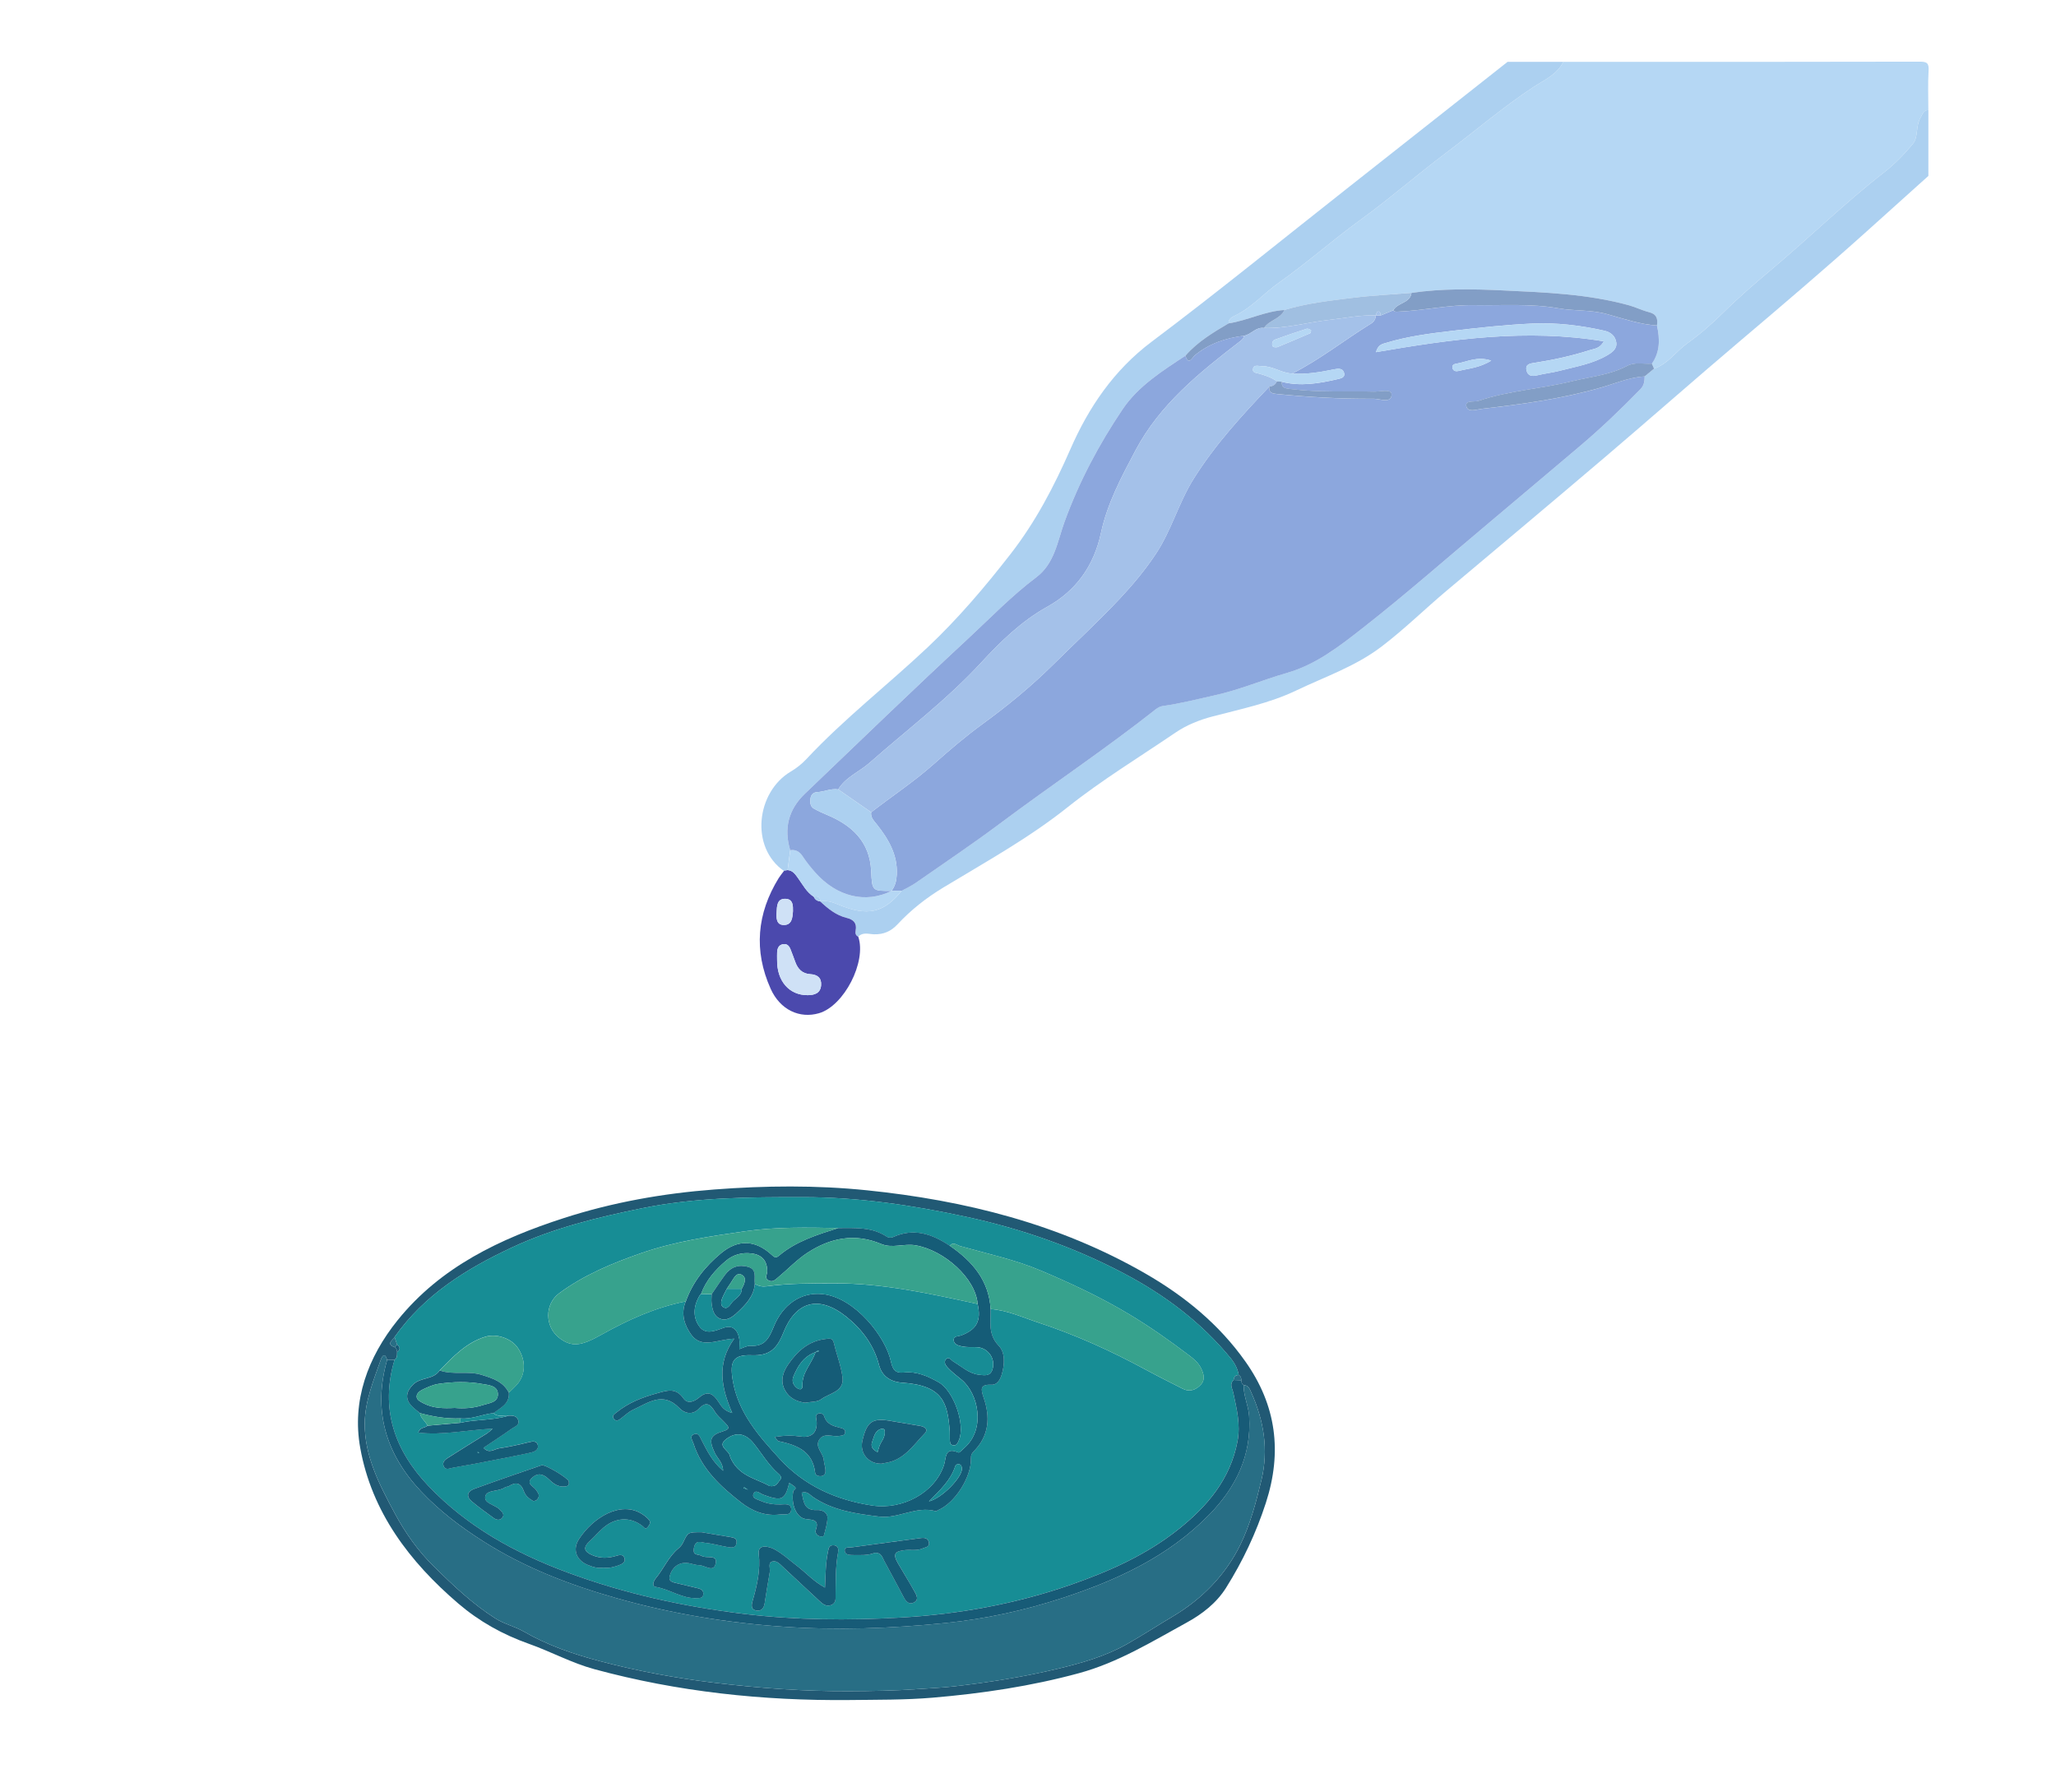 <?xml version="1.0" encoding="utf-8"?>
<!-- Generator: Adobe Illustrator 26.0.3, SVG Export Plug-In . SVG Version: 6.00 Build 0)  -->
<svg version="1.1" id="Layer_1" xmlns="http://www.w3.org/2000/svg" xmlns:xlink="http://www.w3.org/1999/xlink" x="0px" y="0px"
	 viewBox="0 0 811 707" style="enable-background:new 0 0 811 707;" xml:space="preserve">
<style type="text/css">
	.st0{fill:#B5D7F4;}
	.st1{fill:#ACD0F0;}
	.st2{fill:#215974;}
	.st3{fill:#4B49AD;}
	.st4{fill:#8CA7DD;}
	.st5{fill:#829EC6;}
	.st6{fill:#A0BFE1;}
	.st7{fill:#178D95;}
	.st8{fill:#286E85;}
	.st9{fill:#175B77;}
	.st10{fill:#CFE1F6;}
	.st11{fill:#A4C1E9;}
	.st12{fill:#155C77;}
	.st13{fill:#37A28D;}
	.st14{fill:#178C95;}
</style>
<g>
	<path class="st0" d="M616.65,24.4c46.83,0,93.67,0.04,140.5-0.08c2.98-0.01,3.77,0.58,3.59,3.59c-0.31,5.15-0.09,10.33-0.09,15.49
		c-2.05,0.11-2.29,1.68-3.16,3.16c-1.91,3.27-0.71,7.48-2.98,10.22c-3.38,4.07-7.15,7.96-11.32,11.21
		c-15.39,11.98-29.34,25.63-44.26,38.17c-6.53,5.49-13.04,11.09-19.16,17.14c-4.35,4.31-9.16,8.52-14.16,12.09
		c-4.51,3.22-7.69,8.17-13.17,10.04c-0.29-0.67-0.58-1.33-0.87-2c3.3-4.66,3.19-9.79,2.02-15.05c0.39-2.58-0.07-4.49-3.09-5.24
		c-2.71-0.67-5.26-1.98-7.96-2.72c-16.21-4.47-32.93-5.07-49.55-5.86c-12.05-0.57-24.19-0.8-36.22,0.97
		c-7.7,0.63-15.43,0.99-23.08,1.95c-9.08,1.13-18.21,2.11-27.03,4.81c-7.66,0.42-14.54,4.14-22.04,5.26
		c-0.07-1.64,1.19-2.42,2.33-2.95c6.75-3.16,11.59-8.91,17.58-13.13c10.99-7.74,21.09-16.74,32.02-24.67
		c11.59-8.4,22.4-17.87,33.85-26.48c11.47-8.63,22.38-18,34.41-25.93C609.02,31.62,614.19,29.46,616.65,24.4z"/>
	<path class="st1" d="M652.45,145.43c5.48-1.87,8.66-6.82,13.17-10.05c5-3.57,9.81-7.78,14.16-12.09
		c6.12-6.05,12.63-11.65,19.16-17.14c14.91-12.54,28.86-26.18,44.26-38.17c4.17-3.25,7.94-7.13,11.32-11.21
		c2.27-2.74,1.07-6.95,2.98-10.22c0.87-1.48,1.11-3.06,3.16-3.16c0,8.67,0,17.33,0,26c-8.11,7.3-16.22,14.6-24.34,21.89
		c-16.56,14.87-33.5,29.3-50.48,43.68c-17.61,14.92-34.92,30.2-52.5,45.16c-20.86,17.75-41.84,35.35-62.81,52.97
		c-8.63,7.26-16.64,15.18-25.68,22.04c-10.3,7.81-22.21,11.81-33.55,17.24c-10.6,5.07-21.96,7.32-33.18,10.29
		c-5,1.32-10.08,3.34-14.49,6.35c-14.27,9.71-29.11,18.73-42.58,29.46c-15.32,12.2-32.32,21.55-48.9,31.59
		c-6.83,4.13-12.78,8.83-18.12,14.55c-2.55,2.74-5.5,4.05-9.3,3.93c-2.03-0.06-4.36-0.98-6.15,0.93c-1.12-0.51-1.23-1.41-1.03-2.49
		c0.52-2.87-0.82-4.25-3.57-4.92c-4.15-1.01-7.37-3.68-10.45-6.5c2.54-0.48,4.78,0.27,7.14,1.25c11.57,4.78,17.93,3.32,25.02-5.45
		c1.87-1.04,3.84-1.94,5.59-3.15c11.15-7.77,22.45-15.36,33.34-23.5c20.32-15.2,41.46-29.28,61.38-45.02
		c0.74-0.59,1.71-1.09,2.64-1.22c7.02-0.96,13.85-2.76,20.72-4.27c9.76-2.14,18.77-6.04,28.22-8.76
		c11.59-3.33,20.75-10.51,30.11-17.84c16.99-13.31,33.16-27.55,49.68-41.4c11.83-9.91,23.56-19.92,35.37-29.85
		c8.54-7.18,16.58-14.89,24.37-22.87c1.44-1.48,1.64-3.19,1.65-5.04C649.97,147.46,651.21,146.44,652.45,145.43z"/>
	<path class="st1" d="M616.65,24.4c-2.46,5.06-7.63,7.21-11.84,9.99c-12.03,7.93-22.94,17.3-34.41,25.93
		c-11.45,8.61-22.26,18.08-33.85,26.48c-10.93,7.93-21.03,16.93-32.02,24.67c-5.99,4.22-10.82,9.97-17.58,13.13
		c-1.14,0.53-2.4,1.31-2.33,2.95c-6.15,3.63-12.27,7.3-17.04,12.77c-9.14,6.01-18.61,11.98-24.76,21.11
		c-9.34,13.88-17.21,28.67-22.94,44.5c-2.79,7.7-3.88,16.34-11.11,21.78c-9.71,7.3-18.12,16.07-26.99,24.28
		c-21.68,20.09-42.93,40.65-64.29,61.1c-6.45,6.17-8.4,13.67-5.79,22.28c-0.35,2.61-0.69,5.23-1.04,7.84
		c-0.48,0.12-0.96,0.23-1.44,0.35c-13.47-9.42-10.86-31.15,2.68-39.2c2.33-1.38,4.37-3,6.2-4.95c14.87-15.91,32.1-29.24,47.89-44.14
		c11.93-11.25,22.57-23.79,32.65-36.76c9.84-12.66,17.14-26.62,23.59-41.35c7.19-16.44,17.1-31.14,32.05-42.37
		c26.11-19.61,51.44-40.25,77.1-60.47c21.1-16.63,42.19-33.28,63.28-49.92C601.98,24.4,609.32,24.4,616.65,24.4z"/>
	<path class="st2" d="M334.97,670.59c-34.03,0.33-67.59-3.23-100.49-12.16c-8.96-2.43-17.18-6.95-25.86-10.02
		c-10.38-3.68-19.61-8.85-27.83-15.88c-19.22-16.45-34.16-36.1-38.7-61.42c-3.34-18.63,3.01-35.76,14.77-50.36
		c16.99-21.08,40.47-32.16,65.52-40.26c19.25-6.23,39.07-9.74,59.29-11.28c20.13-1.54,40.28-1.74,60.31,0.31
		c38.66,3.97,75.9,13.28,109.9,32.88c15.39,8.87,29.02,20,39.39,34.69c12.16,17.2,14.58,35.63,8.06,55.72
		c-3.86,11.89-9.09,22.96-15.69,33.48c-3.84,6.12-9.53,10.45-15.55,13.75c-13.71,7.51-27.07,15.76-42.47,19.95
		c-18.96,5.16-38.2,8.01-57.72,9.67C356.92,670.59,345.95,670.45,334.97,670.59z M155.64,531.4c0.8,0.43,0.98,1.17,1,1.99
		c-0.03,1.1,0.15,2.28-1.02,3c-0.97,0.01-1.94,0.01-2.91,0.02c-1-3.3-2.08-1.28-2.57,0.12c-2.84,8.12-6.21,16.31-6.27,24.91
		c-0.1,12.9,5.81,24.25,11.74,35.3c4.2,7.83,9.27,15.06,15.74,21.38c7.55,7.38,15.12,14.62,24.1,20.3
		c3.54,2.24,7.63,3.12,11.11,5.13c9.44,5.46,19.64,8.94,30.02,11.68c14.69,3.89,29.62,6.65,44.78,8.49
		c17.8,2.16,35.64,3.46,53.49,3.38c9.08-0.04,18.26-0.18,27.35-0.84c4.62-0.33,9.27-0.51,13.86-1.03c13.78-1.56,27.49-3.72,41-6.93
		c9.5-2.26,19-4.96,27.46-9.76c6.11-3.47,12.06-7.35,18.13-10.95c11.55-6.87,20.67-16.25,26.53-28.1c3.97-8.03,6.31-17,8.42-25.78
		c2.83-11.8,0.95-23.38-4.03-34.42c-0.6-1.32-1.08-2.91-3.01-2.91c-0.75-0.43-0.9-1.14-0.92-1.91c0.01-0.87-0.18-1.64-1.03-2.09
		c-0.42-2.53-1.61-4.72-3.2-6.66c-11.55-14.07-25.83-24.81-41.79-33.25c-19.8-10.48-40.79-17.81-62.71-22.53
		c-21.11-4.55-42.31-7.69-64.01-7.71c-21.29-0.02-42.56,0.09-63.47,4.34c-17.53,3.57-34.9,7.77-51.32,15.42
		c-18.16,8.46-34.7,18.74-46.48,35.44C154.95,528.74,152.13,530.07,155.64,531.4z"/>
	<path class="st3" d="M309.23,343.56c0.48-0.12,0.96-0.23,1.44-0.35c2.08,0.16,3.09,1.73,4.14,3.2c1.88,2.61,3.36,5.54,6.19,7.33
		c0.49,1.11,1.35,1.7,2.54,1.82l-0.04,0.01c3.08,2.83,6.3,5.49,10.45,6.5c2.75,0.67,4.09,2.06,3.57,4.92
		c-0.19,1.08-0.09,1.98,1.03,2.49c3.34,9.9-5.6,27.31-15.49,30.19c-7.6,2.22-15.33-1.27-19.09-9.68c-6.7-14.97-5.43-29.64,3.2-43.63
		C307.78,345.39,308.54,344.5,309.23,343.56z M306.53,378.6c-0.13,8.34,4.76,13.99,12.05,13.95c2.7-0.02,5.06-0.71,5.31-3.92
		c0.23-2.9-1.49-4.21-4.22-4.36c-3.28-0.18-5.04-2.12-6.04-5.02c-0.54-1.56-1.17-3.08-1.74-4.63c-0.5-1.35-1.31-2.4-2.88-2.2
		c-1.78,0.23-2.39,1.58-2.47,3.2C306.49,376.62,306.53,377.61,306.53,378.6z M312.79,359.38c0.03-2.09,0.07-4.64-2.79-4.83
		c-3.62-0.23-3.51,2.99-3.66,5.32c-0.13,2.04-0.21,4.92,2.72,5C312.38,364.95,312.61,362.06,312.79,359.38z"/>
	<path class="st4" d="M648.74,148.47c-0.02,1.86-0.21,3.57-1.65,5.04c-7.79,7.98-15.83,15.69-24.37,22.87
		c-11.81,9.93-23.55,19.94-35.37,29.85c-16.52,13.84-32.69,28.09-49.68,41.4c-9.35,7.32-18.51,14.51-30.11,17.84
		c-9.46,2.71-18.47,6.61-28.22,8.76c-6.87,1.51-13.7,3.31-20.72,4.27c-0.92,0.13-1.89,0.63-2.64,1.22
		c-19.92,15.74-41.06,29.82-61.38,45.02c-10.88,8.14-22.18,15.72-33.34,23.5c-1.75,1.22-3.72,2.11-5.59,3.15
		c-1.34,0.02-2.67,0.03-4.01,0.05l-0.01-0.01c1.45-1.9,1.97-3.98,2.09-6.43c0.38-7.87-3.31-14.03-7.9-19.83
		c-1.15-1.46-2.49-2.69-2.21-4.75c8.25-6.39,16.97-12.15,24.8-19.11c6.19-5.5,12.52-10.9,19.2-15.77
		c9.82-7.16,19.15-14.83,27.78-23.37c8.76-8.67,17.84-17.03,26.27-26.01c5.16-5.5,10.02-11.31,14.26-17.7
		c6.18-9.3,8.94-20.11,14.91-29.62c8.48-13.52,19.01-24.95,29.83-36.34c-0.29,2.64,1.35,2.78,3.41,2.98
		c12.54,1.22,25.12,1.93,37.71,1.83c2.46-0.02,6.92,1.94,7.12-1.54c0.14-2.56-4.47-1.2-6.9-1.27c-10.95-0.28-21.92,0.37-32.84-1.02
		c-2.01-0.26-3.7-0.27-3.59-2.88c7.4,1.9,14.67,0.66,21.9-1.01c1.38-0.32,3.34-0.63,2.63-2.7c-0.58-1.68-2.29-1.52-3.84-1.21
		c-5.47,1.12-10.96,2.07-16.58,1.69c10.99-5.54,20.6-13.25,31.03-19.67c1.14-0.7,1.95-1.78,1.94-3.25l0,0
		c0.66-0.01,1.32-0.01,1.98-0.02c1.65-0.68,3.31-1.36,4.96-2.04c0.59,0.77,1.32,0.58,2.19,0.54c9.91-0.43,19.64-2.72,29.63-2.55
		c11.11,0.19,22.33-0.7,33.28,1.25c6.33,1.12,12.71,0.5,19.13,2.28c6.42,1.78,12.94,4.06,19.75,4.5c1.17,5.26,1.28,10.38-2.01,15.05
		c-3.28,0.22-6.66-0.75-9.8,0.91c-6.82,3.59-14.46,4.24-21.76,6.05c-12.15,3.01-24.81,3.65-36.74,7.69
		c-1.75,0.59-5.31-0.33-4.9,2.01c0.49,2.78,4.03,1.4,6.03,1.18c15.88-1.81,31.68-3.95,47.15-8.41
		C637.18,151.24,642.74,148.82,648.74,148.47z M632.63,134.64c-1.58,2.91-3.82,2.91-5.59,3.48c-7.1,2.28-14.38,3.86-21.76,5
		c-1.52,0.23-3.69,0.44-3.16,2.9c0.5,2.3,2.16,2.54,4.27,2.02c2.89-0.72,5.88-1.02,8.76-1.77c6.42-1.66,13.06-2.73,18.88-6.15
		c1.83-1.08,3.87-2.47,3.52-5.01c-0.35-2.54-2.18-4.08-4.62-4.64c-9.42-2.13-19-3.28-28.61-2.84c-10.4,0.48-20.79,1.61-31.15,2.83
		c-8.86,1.05-17.75,2.15-26.35,4.77c-1.49,0.45-3.19,0.62-4.07,3.68C572.78,133.73,602.23,129.59,632.63,134.64z M588.21,142.25
		c-5.5-1.84-9.4,0.45-13.47,1.15c-1.01,0.17-2.06,0.4-1.79,1.75c0.25,1.27,1.46,1.41,2.35,1.18
		C579.33,145.32,583.63,145.11,588.21,142.25z"/>
	<path class="st5" d="M653.6,128.39c-6.81-0.44-13.33-2.73-19.75-4.5c-6.42-1.77-12.79-1.15-19.13-2.28
		c-10.96-1.95-22.17-1.06-33.28-1.25c-9.98-0.17-19.72,2.12-29.63,2.55c-0.87,0.04-1.6,0.24-2.19-0.54
		c1.63-3.07,6.57-2.67,7.15-6.84c12.03-1.77,24.17-1.54,36.22-0.97c16.62,0.79,33.34,1.39,49.55,5.86c2.7,0.74,5.25,2.05,7.96,2.72
		C653.53,123.9,653.99,125.81,653.6,128.39z"/>
	<path class="st6" d="M556.77,115.53c-0.58,4.17-5.52,3.77-7.15,6.84c-1.66,0.68-3.31,1.36-4.97,2.04
		c-0.15-0.73-0.14-1.73-1.23-1.49c-0.35,0.08-0.51,0.98-0.75,1.51c0,0,0,0,0,0c-6.14-0.25-12.11,1.08-18.16,1.73
		c-8.66,0.94-17.11,3.48-25.91,3.21c2.01-3.13,6.45-3.5,8.06-7.09c8.81-2.7,17.95-3.68,27.03-4.81
		C541.34,116.52,549.07,116.16,556.77,115.53z"/>
	<path class="st5" d="M648.74,148.47c-6,0.35-11.56,2.77-17.18,4.39c-15.48,4.46-31.27,6.6-47.15,8.41c-2,0.23-5.54,1.6-6.03-1.18
		c-0.41-2.34,3.15-1.42,4.9-2.01c11.93-4.04,24.59-4.68,36.74-7.69c7.31-1.81,14.95-2.46,21.76-6.05c3.14-1.66,6.53-0.69,9.8-0.91
		c0.29,0.67,0.58,1.33,0.87,2C651.21,146.44,649.97,147.46,648.74,148.47z"/>
	<path class="st5" d="M506.66,122.29c-1.61,3.58-6.05,3.96-8.06,7.09c-3.22-0.48-5.07,2.6-7.92,3.06
		c-7.15,0.9-13.76,3.07-19.42,7.77c-0.97,0.81-2.36,4.17-3.68,0.11c4.77-5.48,10.89-9.14,17.04-12.77
		C492.12,126.43,499,122.71,506.66,122.29z"/>
	<path class="st0" d="M351.66,351.42c1.34-0.02,2.67-0.03,4.01-0.05c-7.09,8.77-13.45,10.23-25.02,5.45
		c-2.36-0.97-4.6-1.73-7.14-1.25c0,0,0.04-0.01,0.04-0.01c0-1.8-0.98-2.22-2.54-1.82c-2.84-1.79-4.32-4.72-6.19-7.33
		c-1.05-1.46-2.06-3.04-4.14-3.2c0.35-2.61,0.69-5.23,1.04-7.84c2.22-0.33,3.71,0.57,4.95,2.46c1.45,2.21,3.13,4.28,4.88,6.27
		C330.04,353.75,341.5,356.51,351.66,351.42z"/>
	<path class="st4" d="M351.66,351.42c-10.16,5.09-21.62,2.34-30.13-7.32c-1.75-1.98-3.43-4.06-4.88-6.27
		c-1.24-1.89-2.72-2.79-4.95-2.46c-2.61-8.61-0.65-16.11,5.79-22.28c21.36-20.44,42.61-41,64.29-61.1
		c8.87-8.22,17.28-16.98,26.99-24.28c7.23-5.44,8.32-14.08,11.11-21.78c5.73-15.84,13.6-30.63,22.94-44.5
		c6.15-9.13,15.62-15.1,24.76-21.11c1.31,4.05,2.71,0.69,3.68-0.12c5.65-4.7,12.27-6.88,19.42-7.77c-0.09,1.11-0.82,1.65-1.66,2.29
		c-15.88,12.26-31.45,24.68-41.15,43.01c-5.54,10.46-11.09,20.84-13.58,32.47c-2.79,12.97-9.75,22.79-21.24,29.18
		c-10.19,5.67-18.42,13.75-26.11,22.08c-13.46,14.59-29.22,26.46-44,39.49c-4.04,3.56-9.38,5.58-12.3,10.44
		c-2.88-0.45-5.53,0.93-8.34,1.08c-1.51,0.08-2.42,1.04-2.6,2.55c-0.18,1.53-0.15,3.11,1.39,3.97c1.58,0.89,3.25,1.66,4.93,2.36
		c10.02,4.15,17.08,10.6,17.62,22.26c0.37,7.87,0.39,7.86,8.01,7.8L351.66,351.42z"/>
	<path class="st7" d="M155.62,536.39c1.17-0.72,0.99-1.89,1.02-3c1.25-1,1.31-2,0-3c-0.33-0.99-0.67-1.99-1-2.98
		c11.77-16.7,28.31-26.98,46.48-35.44c16.42-7.64,33.79-11.85,51.32-15.42c20.91-4.25,42.18-4.36,63.47-4.34
		c21.7,0.02,42.9,3.16,64.01,7.71c21.92,4.73,42.91,12.06,62.71,22.53c15.96,8.44,30.24,19.18,41.79,33.25
		c1.6,1.95,2.78,4.13,3.2,6.66c-1.28,0.04-1.93,0.71-2.01,1.98c-1.78,1.65-0.51,3.33-0.14,5.06c1.35,6.3,2.92,12.5,1.66,19.14
		c-2.83,14.96-11.93,25.64-23.3,34.7c-12.59,10.03-27.07,16.5-42.2,21.79c-21.9,7.66-44.6,11.74-67.53,13.03
		c-20.49,1.15-41.12,1.02-61.7-1.46c-23.81-2.87-46.98-7.96-69.44-16.28c-20.63-7.65-39.64-18.06-54.95-34.16
		C155.65,572.11,149.85,555.74,155.62,536.39z M165.64,557.4c0.29,2.08,2.2,3.18,3,4.95c-1,0.97-2.96,0.5-3.66,2.75
		c9.75,1.11,19.17-1.09,29.37-1.56c-1.19,0.99-1.64,1.47-2.19,1.81c-5.06,3.17-10.17,6.28-15.2,9.51c-1.21,0.78-2.78,1.81-1.91,3.57
		c0.76,1.54,2.26,0.76,3.55,0.51c2.92-0.57,5.86-1.02,8.78-1.58c7.15-1.38,14.3-2.73,21.42-4.27c1.48-0.32,3.72-0.82,3.34-2.98
		c-0.33-1.87-2.01-1.61-3.64-1.21c-3.85,0.95-7.74,1.82-11.67,2.39c-1.85,0.27-3.87,2.28-6.14-0.2c3.91-2.63,7.66-5.06,11.29-7.64
		c1.1-0.78,3.05-1.27,2.41-3.29c-0.57-1.79-2.2-1.78-3.73-1.78c-2.01-0.34-4.26,0.81-6.02-1.01c2.8-2.1,6.42-3.57,6.08-8.04
		c1.26-1.28,2.68-2.45,3.75-3.87c3-3.99,2.81-9.46-0.32-13.92c-2.56-3.66-8.36-5.58-12.69-4.26c-7.57,2.32-12.73,7.88-18.04,13.27
		c-2.43,3.7-7.33,2.6-10.34,5.46c-2.81,2.68-3.46,5.63-0.81,8.46C163.29,555.57,164.51,556.44,165.64,557.4z M330.65,484.42
		c-12.28-0.25-24.62-0.48-36.76,1.26c-13.87,1.99-27.79,4.02-41.14,8.68c-11.36,3.97-22.41,8.57-32.15,15.75
		c-5.85,4.32-5.73,13.21-0.02,17.62c4.91,3.8,8.67,3.22,16.42-1.12c10.54-5.91,21.52-10.92,33.51-13.27
		c-2.11,4.86-0.47,9.57,2.19,13.19c4.15,5.64,10.35,1.77,16.92,1.52c-7.09,9.79-5.1,19.32-0.79,29.31
		c-3.22-0.79-4.28-2.63-5.44-4.41c-1.96-3.01-4.12-4.68-7.61-1.7c-1.78,1.52-4.49,2.81-6.19,0.36c-3.08-4.44-6.56-3.08-10.6-1.97
		c-5.69,1.56-11.02,3.64-15.64,7.37c-0.91,0.74-2.21,1.41-1.16,2.72c0.99,1.24,2.07,0.3,3.01-0.41c1.46-1.1,2.81-2.46,4.43-3.19
		c5.97-2.71,11.84-7.49,18.36-0.67c2.04,2.13,5.23,2.8,7.61,0.28c2.98-3.15,4.56-1.86,6.38,1.13c1.02,1.67,2.68,2.94,4.03,4.41
		c1.28,1.39,2.35,2.35-0.7,3.26c-5.32,1.6-5.77,3.41-3.41,8.48c1.02,2.19,3.28,3.87,3.32,7.15c-4.25-3.61-6.33-7.96-8.54-12.2
		c-0.64-1.24-1.14-2.79-2.71-2.29c-2.27,0.73-0.84,2.43-0.44,3.7c3.25,10.18,10.75,16.99,18.79,23.27
		c4.42,3.45,9.49,5.49,15.31,4.76c1.7-0.21,4.32,0.6,4.44-1.9c0.13-2.64-2.53-2.1-4.21-2.07c-2.72,0.06-5.33-0.31-7.78-1.41
		c-1.26-0.57-3.6-1.02-2.88-2.74c0.83-1.96,2.56-0.17,3.81,0.29c7.35,2.69,8.6,2.18,10.31-4.64c0.74,0.5,1.45,0.9,2.06,1.41
		c1.15,0.95-0.38,1.28-0.5,1.95c-0.92,5.19,1.29,10.46,5,10.9c2.93,0.35,5.34,0.3,3.89,4.36c-0.33,0.93,0.36,2.01,1.39,2.39
		c0.53,0.2,1.73,0.09,1.78-0.1c0.6-2.37,1.41-4.78,1.44-7.19c0.02-2.22-2.38-3.12-3.99-3.02c-5.41,0.33-5.33-3.44-6.16-6.84
		c2.19-0.71,3.15,0.8,4.29,1.59c7.95,5.5,17.25,6.72,26.4,7.85c7.4,0.92,14.46-4.34,22.17-2.15c0.25,0.07,0.6-0.25,0.9-0.38
		c6.71-2.82,13.25-13.09,13-20.6c-0.04-1.16,0.39-1.9,1.1-2.61c6.12-6.19,6.57-13.51,3.9-21.23c-1.15-3.33-1.46-5.25,3.09-5.04
		c2.23,0.1,3.43-2,4.02-3.94c1.2-3.97,1.52-8.68-1.16-11.47c-4.34-4.51-3.06-9.47-3.2-14.46c6.7,0.48,12.8,3.36,19.01,5.4
		c14.6,4.8,28.63,11.16,42.17,18.51c4.81,2.61,9.71,5.04,14.58,7.52c2.82,1.43,5.29,0.45,7.2-1.63c1.82-1.98,1.09-4.35,0.03-6.5
		c-1.06-2.14-2.86-3.64-4.72-5.05c-7.62-5.78-15.4-11.27-23.64-16.21c-11.2-6.71-23-12.22-34.93-17.26
		c-10.13-4.28-21.09-6.61-31.73-9.62c-1.19-0.34-2.7-1.83-4.07-0.1c-6.95-4.66-14.2-7.18-22.46-3.4c-0.64,0.29-1.76,0.23-2.34-0.15
		C343.94,483.9,337.25,484.43,330.65,484.42z M325.42,626.23c-4.48-2.41-7.42-5.8-10.91-8.45c-3.03-2.3-5.87-4.98-9.2-6.73
		c-1.98-1.05-6.46-2.16-6.02,1.83c0.73,6.56-0.66,12.45-2.41,18.51c-0.42,1.47-0.94,3.57,1.6,3.9c2.08,0.27,2.88-1.1,3.16-3.01
		c0.6-4.08,1.3-8.15,2-12.22c0.24-1.4-0.78-3.47,0.85-4.06c1.87-0.67,3.27,1.11,4.59,2.34c4.74,4.4,9.49,8.79,14.2,13.22
		c1.26,1.18,2.52,2.22,4.4,1.62c1.28-0.4,1.87-1.36,1.9-2.63c0.12-6.13-0.12-12.26,1.02-18.34c0.26-1.36-0.16-2.74-2.06-2.67
		c-1.55,0.05-1.66,1.16-1.92,2.39C325.67,616.43,325.65,621.02,325.42,626.23z M276.83,604.41c-5.49-0.05-5.45-0.03-7.38,4.04
		c-0.41,0.87-1.09,1.7-1.83,2.31c-3.93,3.23-5.8,8.02-8.97,11.82c-0.77,0.93-1.71,3.09-0.06,3.36c5.58,0.91,10.34,4.66,16.18,4.45
		c1.15-0.04,2.52,0.07,2.66-1.53c0.12-1.37-0.83-2.07-2.09-2.37c-3.06-0.72-6.12-1.44-9.17-2.19c-1.4-0.34-2.5-0.86-1.98-2.71
		c1.13-3.98,4.4-5.88,8.33-4.81c1.11,0.3,2.26,0.58,3.4,0.63c2.21,0.09,5.55,2.95,6.36-0.59c0.9-3.89-3.64-1.93-5.51-3.09
		c-1.38-0.85-3.64,0.11-3.05-3.14c0.63-3.48,2.95-2.16,4.53-2.01c2.94,0.27,5.81,1.19,8.74,1.65c1.39,0.22,3.19,0.61,3.53-1.59
		c0.28-1.83-1.05-2.13-2.47-2.36C283.82,605.62,279.6,604.88,276.83,604.41z M210.29,592.07c1.02,0.05,1.66-0.42,2.03-1.24
		c0.58-1.28-0.22-2.14-0.89-3.13c-0.95-1.42-4.07-2.41-1.61-4.73c2.08-1.97,4.26-1.79,6.53,0.41c1.46,1.41,3.21,2.97,5.57,3
		c1.4,0.02,2.88-0.04,2.41-2.09c-0.3-1.3-9.42-6.75-10.69-6.31c-8.9,3.05-17.8,6.12-26.65,9.34c-2.7,0.98-3.19,2.98-0.89,4.92
		c2.78,2.35,5.75,4.47,8.7,6.6c0.98,0.71,2.31,0.97,3.2-0.01c1.25-1.37,0.03-2.41-0.88-3.37c-1.86-1.95-6.42-2.42-5.69-5.27
		c0.68-2.67,5.35-1.7,7.78-3.51c0.37-0.28,1.02-0.17,1.42-0.42c2.83-1.8,4.79-1.4,6,1.97C207.26,589.98,208.7,591.2,210.29,592.07z
		 M345.06,612.52c2.55-0.15,2.94,1.7,3.7,3.12c2.61,4.83,5.22,9.65,7.78,14.51c0.88,1.66,2.13,2.89,3.95,1.97
		c2.09-1.06,1.07-2.9,0.28-4.31c-2.12-3.76-4.4-7.43-6.56-11.17c-2.06-3.56-1.38-4.79,2.85-5.2c2.3-0.22,4.67,0.34,6.91-0.67
		c1.16-0.52,2.9-0.54,2.42-2.47c-0.39-1.56-1.65-1.82-3.16-1.61c-9.16,1.26-18.33,2.46-27.5,3.69c-1.05,0.14-2.73-0.33-2.51,1.47
		c0.16,1.3,1.59,1.53,2.81,1.54C339.18,613.42,342.36,613.65,345.06,612.52z M238.01,618.36c2.23,0.32,4.3-0.25,6.34-1.03
		c1.34-0.51,2.55-1.25,1.92-2.9c-0.55-1.42-1.95-1.09-3.03-0.76c-3.29,1.02-6.47,1.12-9.71-0.28c-3.25-1.41-3.56-3.08-0.92-5.46
		c1.85-1.67,3.46-3.61,5.34-5.25c4.78-4.16,10.63-4.46,15.37-0.82c0.79,0.61,1.29,1.72,2.27,0.42c0.6-0.79,1.23-1.79,0.46-2.72
		c-0.72-0.87-1.66-1.61-2.61-2.24c-8.5-5.64-19.65,1.36-25.09,9.86c-2.58,4.02-1.05,8.2,3.38,10.06
		C233.69,618.09,235.79,618.76,238.01,618.36z"/>
	<path class="st8" d="M490.56,546.38c1.93,0,2.42,1.59,3.01,2.91c4.99,11.04,6.86,22.62,4.03,34.42
		c-2.11,8.78-4.45,17.75-8.42,25.78c-5.85,11.85-14.97,21.23-26.53,28.1c-6.07,3.61-12.02,7.49-18.13,10.95
		c-8.46,4.8-17.96,7.5-27.46,9.76c-13.51,3.21-27.21,5.37-41,6.93c-4.59,0.52-9.24,0.7-13.86,1.03c-9.09,0.66-18.27,0.8-27.35,0.84
		c-17.85,0.08-35.69-1.22-53.49-3.38c-15.16-1.84-30.09-4.6-44.78-8.49c-10.38-2.74-20.58-6.22-30.02-11.68
		c-3.48-2.02-7.57-2.89-11.11-5.13c-8.99-5.68-16.55-12.92-24.1-20.3c-6.47-6.32-11.54-13.55-15.74-21.38
		c-5.93-11.06-11.84-22.4-11.74-35.3c0.06-8.6,3.43-16.79,6.27-24.91c0.49-1.4,1.57-3.42,2.57-0.12
		c-5.72,19.88-0.59,37.03,13.31,51.81c7.28,7.74,15.66,14.09,24.69,19.82c16.41,10.42,34.23,17.21,52.75,22.45
		c21.24,6,42.86,9.58,64.95,11.14c21.65,1.52,43.15,0.75,64.61-1.43c15.65-1.59,31.05-4.95,46.05-9.85
		c21.51-7.04,41.8-16.37,57.89-32.85c10.48-10.73,16.78-23.33,15.76-38.91C492.45,554.39,490.49,550.58,490.56,546.38z"/>
	<path class="st9" d="M490.56,546.38c-0.08,4.2,1.89,8.01,2.17,12.21c1.02,15.58-5.28,28.18-15.76,38.91
		c-16.1,16.48-36.38,25.81-57.89,32.85c-15,4.91-30.41,8.26-46.05,9.85c-21.46,2.18-42.96,2.96-64.61,1.43
		c-22.09-1.56-43.7-5.14-64.95-11.14c-18.52-5.23-36.34-12.02-52.75-22.45c-9.03-5.74-17.41-12.08-24.69-19.82
		c-13.9-14.78-19.03-31.93-13.31-51.81c0.97-0.01,1.94-0.01,2.91-0.02c-5.77,19.34,0.02,35.72,13.39,49.78
		c15.31,16.1,34.33,26.52,54.95,34.16c22.46,8.32,45.63,13.41,69.44,16.28c20.58,2.48,41.21,2.61,61.7,1.46
		c22.93-1.29,45.63-5.37,67.53-13.03c15.14-5.3,29.61-11.77,42.2-21.79c11.37-9.05,20.47-19.73,23.3-34.7
		c1.25-6.64-0.31-12.84-1.66-19.14c-0.37-1.73-1.64-3.42,0.14-5.06c1.01,0.04,2.02,0.08,3.03,0.11
		C489.67,545.24,489.82,545.95,490.56,546.38z"/>
	<path class="st8" d="M155.64,527.41c0.33,0.99,0.67,1.99,1,2.98c-0.33,0.34-0.67,0.67-1,1.01
		C152.13,530.07,154.95,528.74,155.64,527.41z"/>
	<path class="st8" d="M489.64,544.47c-1.01-0.04-2.02-0.08-3.03-0.11c0.07-1.26,0.72-1.94,2.01-1.98
		C489.47,542.83,489.65,543.6,489.64,544.47z"/>
	<path class="st9" d="M155.64,531.4c0.33-0.34,0.67-0.67,1-1.01c1.31,1,1.25,2,0,3C156.62,532.57,156.44,531.83,155.64,531.4z"/>
	<path class="st10" d="M306.53,378.6c0-0.99-0.04-1.99,0.01-2.98c0.08-1.62,0.69-2.96,2.47-3.2c1.58-0.21,2.38,0.85,2.88,2.2
		c0.58,1.54,1.2,3.07,1.74,4.63c1.01,2.9,2.77,4.84,6.04,5.02c2.73,0.15,4.45,1.46,4.22,4.36c-0.25,3.21-2.62,3.91-5.31,3.92
		C311.3,392.6,306.4,386.95,306.53,378.6z"/>
	<path class="st10" d="M312.79,359.38c-0.17,2.69-0.41,5.58-3.73,5.49c-2.93-0.08-2.85-2.96-2.72-5c0.15-2.33,0.04-5.55,3.66-5.32
		C312.86,354.73,312.82,357.29,312.79,359.38z"/>
	<path class="st1" d="M321,353.73c1.57-0.4,2.55,0.02,2.54,1.82C322.35,355.44,321.49,354.84,321,353.73z"/>
	<path class="st11" d="M330.64,311.39c2.91-4.85,8.26-6.88,12.3-10.44c14.78-13.03,30.53-24.9,44-39.49
		c7.69-8.34,15.92-16.42,26.11-22.08c11.49-6.39,18.45-16.22,21.24-29.18c2.5-11.63,8.05-22.01,13.58-32.47
		c9.7-18.33,25.28-30.75,41.15-43.01c0.84-0.65,1.57-1.18,1.66-2.29c2.86-0.46,4.7-3.53,7.92-3.05c8.8,0.27,17.25-2.28,25.91-3.22
		c6.05-0.65,12.02-1.99,18.16-1.73c0,1.47-0.8,2.55-1.94,3.25c-10.43,6.42-20.04,14.13-31.03,19.67c-4.18-0.17-7.72-3.02-11.95-2.91
		c-1.21,0.03-3.08-0.74-3.47,0.92c-0.43,1.8,1.44,1.71,2.67,2.1c2.34,0.74,4.72,1.43,6.71,2.98c-0.54,1.32-1.58,1.93-2.96,2.04
		c-10.82,11.39-21.35,22.82-29.83,36.34c-5.97,9.52-8.73,20.33-14.91,29.62c-4.25,6.39-9.1,12.2-14.26,17.7
		c-8.43,8.98-17.51,17.34-26.27,26.01c-8.63,8.54-17.97,16.21-27.78,23.37c-6.68,4.87-13.01,10.27-19.2,15.77
		c-7.83,6.96-16.56,12.71-24.8,19.11C339.3,317.4,334.97,314.39,330.64,311.39z M503.76,136.97c4.04-1.69,8.55-3.56,13.03-5.51
		c0.26-0.12,0.45-1.19,0.34-1.25c-0.51-0.3-1.22-0.69-1.7-0.53c-4.21,1.36-8.4,2.78-12.55,4.3c-0.75,0.27-1.17,1.13-1.05,2.06
		C501.95,136.87,502.5,137.06,503.76,136.97z"/>
	<path class="st0" d="M632.63,134.64c-30.39-5.05-59.84-0.91-89.87,4.28c0.87-3.06,2.58-3.22,4.07-3.68
		c8.59-2.62,17.48-3.72,26.35-4.77c10.35-1.22,20.74-2.35,31.15-2.83c9.61-0.44,19.19,0.71,28.61,2.84c2.45,0.55,4.27,2.1,4.62,4.64
		c0.35,2.55-1.69,3.94-3.52,5.01c-5.82,3.42-12.46,4.49-18.88,6.15c-2.88,0.74-5.87,1.05-8.76,1.77c-2.11,0.52-3.77,0.28-4.27-2.02
		c-0.53-2.46,1.63-2.67,3.16-2.9c7.38-1.13,14.66-2.72,21.76-5C628.81,137.55,631.05,137.55,632.63,134.64z"/>
	<path class="st1" d="M330.64,311.39c4.33,3,8.66,6.01,12.99,9.01c-0.28,2.06,1.05,3.29,2.21,4.75c4.59,5.8,8.28,11.95,7.9,19.83
		c-0.12,2.44-0.64,4.53-2.09,6.43c-7.62,0.06-7.64,0.06-8.01-7.8c-0.54-11.66-7.61-18.11-17.62-22.26c-1.68-0.7-3.35-1.46-4.93-2.36
		c-1.54-0.87-1.57-2.44-1.39-3.97c0.18-1.51,1.1-2.47,2.6-2.55C325.12,312.32,327.76,310.94,330.64,311.39z"/>
	<path class="st0" d="M503.65,150.44c-1.98-1.56-4.37-2.25-6.71-2.98c-1.23-0.39-3.1-0.31-2.67-2.1c0.39-1.66,2.26-0.89,3.47-0.92
		c4.23-0.11,7.77,2.74,11.95,2.91c5.63,0.38,11.12-0.57,16.59-1.69c1.55-0.32,3.27-0.47,3.84,1.21c0.71,2.07-1.25,2.38-2.63,2.7
		c-7.23,1.67-14.5,2.91-21.9,1.01C504.95,150.53,504.3,150.49,503.65,150.44z"/>
	<path class="st5" d="M503.65,150.44c0.65,0.04,1.3,0.09,1.95,0.13c-0.11,2.61,1.58,2.63,3.59,2.88
		c10.93,1.39,21.89,0.74,32.84,1.02c2.43,0.06,7.04-1.29,6.9,1.27c-0.19,3.48-4.65,1.52-7.12,1.54c-12.59,0.1-25.17-0.61-37.71-1.83
		c-2.06-0.2-3.7-0.33-3.41-2.98C502.07,152.37,503.11,151.77,503.65,150.44z"/>
	<path class="st0" d="M588.21,142.25c-4.59,2.87-8.89,3.07-12.91,4.09c-0.89,0.23-2.1,0.09-2.35-1.18
		c-0.27-1.36,0.77-1.58,1.79-1.75C578.81,142.7,582.71,140.41,588.21,142.25z"/>
	<path class="st11" d="M542.67,124.43c0.25-0.53,0.41-1.43,0.75-1.51c1.09-0.24,1.08,0.76,1.23,1.49
		C543.99,124.42,543.33,124.42,542.67,124.43z"/>
	<path class="st12" d="M390.75,516.36c0.14,4.99-1.14,9.95,3.2,14.46c2.68,2.79,2.36,7.5,1.16,11.47c-0.59,1.94-1.79,4.04-4.02,3.94
		c-4.54-0.21-4.24,1.71-3.09,5.04c2.67,7.72,2.21,15.04-3.9,21.23c-0.71,0.72-1.14,1.45-1.1,2.61c0.25,7.51-6.29,17.78-13,20.6
		c-0.31,0.13-0.66,0.45-0.9,0.38c-7.71-2.19-14.77,3.06-22.17,2.15c-9.15-1.13-18.45-2.35-26.4-7.85c-1.14-0.79-2.1-2.3-4.29-1.59
		c0.83,3.41,0.75,7.17,6.16,6.84c1.61-0.1,4.02,0.8,3.99,3.02c-0.03,2.41-0.83,4.82-1.44,7.19c-0.05,0.19-1.25,0.3-1.78,0.1
		c-1.02-0.39-1.72-1.46-1.39-2.39c1.46-4.06-0.95-4.01-3.89-4.36c-3.71-0.45-5.92-5.71-5-10.9c0.12-0.66,1.65-1,0.5-1.95
		c-0.62-0.51-1.33-0.91-2.06-1.41c-1.71,6.82-2.96,7.33-10.31,4.64c-1.25-0.46-2.98-2.25-3.81-0.29c-0.72,1.72,1.62,2.18,2.88,2.74
		c2.45,1.1,5.06,1.47,7.78,1.41c1.68-0.04,4.34-0.57,4.21,2.07c-0.12,2.51-2.74,1.69-4.44,1.9c-5.82,0.72-10.9-1.31-15.31-4.76
		c-8.04-6.28-15.54-13.1-18.79-23.27c-0.4-1.27-1.83-2.97,0.44-3.7c1.57-0.5,2.07,1.05,2.71,2.29c2.2,4.24,4.28,8.59,8.54,12.2
		c-0.03-3.28-2.3-4.96-3.32-7.15c-2.36-5.07-1.92-6.88,3.41-8.48c3.04-0.92,1.98-1.87,0.7-3.26c-1.35-1.47-3.01-2.74-4.03-4.41
		c-1.82-2.99-3.4-4.27-6.38-1.13c-2.39,2.52-5.57,1.85-7.61-0.28c-6.52-6.82-12.39-2.04-18.36,0.67c-1.63,0.74-2.97,2.1-4.43,3.19
		c-0.95,0.71-2.02,1.65-3.01,0.41c-1.05-1.31,0.25-1.99,1.16-2.72c4.62-3.72,9.95-5.8,15.64-7.37c4.04-1.11,7.51-2.47,10.6,1.97
		c1.7,2.45,4.41,1.16,6.19-0.36c3.49-2.98,5.65-1.31,7.61,1.7c1.16,1.78,2.22,3.62,5.44,4.41c-4.31-9.99-6.3-19.51,0.79-29.31
		c-6.56,0.24-12.77,4.12-16.92-1.52c-2.66-3.62-4.3-8.33-2.19-13.19c2.75-7.7,7.71-13.86,13.88-18.98c6.77-5.61,13.57-5.3,20,0.62
		c1.06,0.98,1.64,1.38,2.8,0.39c6.81-5.8,15.17-8.3,23.46-10.96c6.6,0.01,13.29-0.52,19.2,3.44c0.57,0.38,1.7,0.45,2.34,0.15
		c8.25-3.78,15.51-1.26,22.46,3.4C383.51,497.48,390.09,505.01,390.75,516.36z M294.62,587.43c0.16,0.14,0.32,0.28,0.48,0.42
		c-0.14-0.16-0.28-0.32-0.43-0.47c-0.37-0.25-0.73-0.49-1.11-0.72c-0.01-0.01-0.17,0.24-0.26,0.37
		C293.74,587.16,294.18,587.3,294.62,587.43z M276.55,510.38c-0.13,0.11-0.29,0.2-0.37,0.33c-2.6,4.14-3.11,8.73-0.27,12.57
		c2.45,3.31,6.09,1.73,9.54,0.48c3.57-1.3,5.6,0.92,6.16,4.4c0.2,1.25,0.03,2.56,0.03,3.99c1.5-0.47,2.94-1.36,4.33-1.28
		c5.66,0.31,7.27-2.73,9.3-7.69c3.48-8.49,10.57-13.67,19.29-12.71c12.74,1.4,24.82,16.89,26.86,26.56
		c0.72,3.39,1.88,4.71,5.12,4.36c5.08-0.53,9.46,1.45,13.7,3.84c6,3.39,10.66,16.74,8,22.88c-0.44,1.02-0.9,2.35-2.44,1.96
		c-1.25-0.32-1.09-1.51-1.14-2.47c-0.05-1,0.04-2-0.03-3c-0.82-11.1-2.52-18.1-18.7-19.19c-4.69-0.31-8.04-2.58-9.19-7
		c-2.06-7.95-6.87-14.21-12.9-19.03c-11.06-8.84-20.02-5.82-24.82,6.26c-2.59,6.53-5.52,9.21-12.55,8.94
		c-7.31-0.28-8.62,2.43-7.47,9.66c2.06,12.93,10.37,22.25,18.56,31.21c9.63,10.54,22.21,16.27,36.59,18.42
		c11.74,1.75,24.6-4.95,28.22-16.01c0.92-2.81,0.2-7.3,5.69-4.9c0.42,0.18,1.52-1.11,2.26-1.76c8.67-7.5,5.58-21.57-1.05-26.99
		c-1.8-1.47-3.66-2.9-5.26-4.57c-0.84-0.88-1.99-2.29-0.83-3.52c1.17-1.23,2.02,0.44,2.91,0.96c3.27,1.92,6.12,4.74,10.09,5.18
		c2.04,0.22,4.46,0.79,5.34-2.2c1.27-4.32-1.96-8.64-6.49-8.68c-1.83-0.01-3.7,0.08-5.46-0.27c-1.38-0.28-3.28-0.73-3.37-2.47
		c-0.09-1.78,1.96-1.48,3.05-1.91c6.06-2.38,7.85-5.71,6.39-12.37c-0.76-10.02-13.09-21.17-24.44-23.13
		c-4.63-0.8-9.21,1.31-13.6-0.54c-10.41-4.38-20.12-2.41-29.14,3.5c-4.12,2.7-7.58,6.39-11.4,9.56c-1.1,0.91-2.22,2.25-3.94,1.29
		c-1.68-0.94-0.46-2.37-0.47-3.58c-0.03-4.13-2.06-6.51-6.17-7.03c-3.82-0.49-7.29,0.48-10.2,2.97
		C282.08,501,278.49,505.08,276.55,510.38z M303.54,586.18c2.82,0.38,3.12-1.24,3.98-2.16c1.2-1.28,0.19-2.14-0.67-2.89
		c-3.91-3.45-6.46-7.99-9.72-11.96c-3.04-3.71-6.8-4.6-10.87-1.36c-3.44,2.74,1.26,4.23,1.66,6.46c0.11,0.63,0.46,1.24,0.76,1.82
		C292.07,582.48,298.94,583.47,303.54,586.18z M366.43,592.24c5.16-1.28,12.82-9.24,13.01-12.78c0.03-0.57-0.21-1.43-0.61-1.68
		c-0.75-0.46-1.77-0.24-2.06,0.66C375.01,583.9,370.9,587.7,366.43,592.24z"/>
	<path class="st13" d="M330.65,484.42c-8.28,2.66-16.64,5.16-23.46,10.96c-1.16,0.99-1.74,0.59-2.8-0.39
		c-6.43-5.92-13.23-6.23-20-0.62c-6.18,5.12-11.14,11.28-13.88,18.98c-11.99,2.35-22.97,7.36-33.51,13.27
		c-7.75,4.34-11.5,4.92-16.42,1.12c-5.71-4.41-5.83-13.3,0.02-17.62c9.74-7.19,20.79-11.78,32.15-15.75
		c13.35-4.66,27.27-6.69,41.14-8.68C306.03,483.94,318.37,484.18,330.65,484.42z"/>
	<path class="st13" d="M390.75,516.36c-0.66-11.35-7.24-18.88-16.1-24.94c1.37-1.73,2.89-0.24,4.07,0.1
		c10.64,3.01,21.6,5.34,31.73,9.62c11.93,5.03,23.72,10.54,34.93,17.26c8.24,4.94,16.02,10.43,23.64,16.21
		c1.86,1.41,3.66,2.91,4.72,5.05c1.07,2.15,1.79,4.52-0.03,6.5c-1.91,2.08-4.38,3.06-7.2,1.63c-4.88-2.48-9.78-4.92-14.58-7.52
		c-13.55-7.34-27.57-13.7-42.17-18.51C403.55,519.72,397.45,516.84,390.75,516.36z"/>
	<path class="st13" d="M173.43,540.58c5.3-5.38,10.47-10.95,18.04-13.27c4.33-1.33,10.12,0.59,12.69,4.26
		c3.13,4.47,3.32,9.94,0.32,13.92c-1.07,1.42-2.49,2.59-3.75,3.87c-2.21-4.4-6.38-5.66-10.68-7.02
		C184.59,540.62,178.82,542.49,173.43,540.58z"/>
	<path class="st12" d="M200.67,558.41c1.53,0,3.16-0.01,3.73,1.78c0.64,2.02-1.3,2.51-2.41,3.29c-3.64,2.58-7.38,5.01-11.29,7.64
		c2.27,2.48,4.29,0.47,6.14,0.2c3.92-0.57,7.81-1.45,11.67-2.39c1.63-0.4,3.31-0.66,3.64,1.21c0.38,2.16-1.86,2.66-3.34,2.98
		c-7.11,1.54-14.27,2.89-21.42,4.27c-2.92,0.56-5.87,1.01-8.78,1.58c-1.29,0.25-2.79,1.03-3.55-0.51c-0.87-1.76,0.69-2.8,1.91-3.57
		c5.03-3.23,10.13-6.34,15.2-9.51c0.54-0.34,1-0.82,2.19-1.81c-10.2,0.47-19.63,2.67-29.37,1.56c0.7-2.26,2.66-1.78,3.66-2.75
		c4.31-0.38,8.62-0.76,12.92-1.14C187.86,559.8,194.45,560.36,200.67,558.41z M189.06,572.96c-0.31-0.09-0.49-0.15-0.68-0.2
		c0.04,0.12,0.07,0.35,0.11,0.35C188.62,573.12,188.77,573.05,189.06,572.96z"/>
	<path class="st12" d="M325.42,626.23c0.23-5.22,0.24-9.81,1.21-14.3c0.26-1.22,0.38-2.34,1.92-2.39c1.89-0.06,2.31,1.31,2.06,2.67
		c-1.14,6.08-0.91,12.22-1.02,18.34c-0.02,1.27-0.62,2.23-1.9,2.63c-1.88,0.59-3.14-0.44-4.4-1.62c-4.72-4.43-9.47-8.82-14.2-13.22
		c-1.33-1.23-2.73-3.01-4.59-2.34c-1.63,0.58-0.61,2.66-0.85,4.06c-0.69,4.07-1.39,8.14-2,12.22c-0.28,1.91-1.08,3.28-3.16,3.01
		c-2.54-0.33-2.02-2.43-1.6-3.9c1.74-6.06,3.13-11.95,2.41-18.51c-0.44-3.99,4.03-2.87,6.02-1.83c3.33,1.75,6.16,4.43,9.2,6.73
		C318,620.43,320.94,623.83,325.42,626.23z"/>
	<path class="st12" d="M173.43,540.58c5.39,1.91,11.16,0.04,16.62,1.77c4.3,1.36,8.46,2.62,10.68,7.02
		c0.33,4.47-3.28,5.94-6.08,8.04c-4.4,0.46-8.54,2.53-13.08,2.08c-5.43,0.23-10.72-0.67-15.94-2.08c-1.13-0.96-2.35-1.83-3.36-2.91
		c-2.65-2.83-2-5.78,0.81-8.46C166.1,543.17,171.01,544.28,173.43,540.58z M179.36,555.37c3.65,0.31,7.47,0.09,11.12-1.13
		c2.41-0.8,5.97-0.96,5.92-4.32c-0.05-3.41-3.74-3.56-6.1-3.99c-5.72-1.04-11.57-0.92-17.33-0.05c-2.09,0.31-4.14,1.23-6.07,2.14
		c-1.16,0.55-2.56,1.5-2.56,2.85c0.01,1.38,1.49,2.03,2.68,2.66C170.86,555.56,175,555.58,179.36,555.37z"/>
	<path class="st12" d="M276.83,604.41c2.77,0.47,6.99,1.21,11.23,1.89c1.42,0.23,2.75,0.53,2.47,2.36c-0.34,2.2-2.14,1.81-3.53,1.59
		c-2.93-0.47-5.8-1.38-8.74-1.65c-1.59-0.15-3.91-1.47-4.53,2.01c-0.59,3.25,1.68,2.29,3.05,3.14c1.87,1.15,6.41-0.8,5.51,3.09
		c-0.82,3.54-4.15,0.68-6.36,0.59c-1.14-0.05-2.29-0.33-3.4-0.63c-3.93-1.07-7.21,0.83-8.33,4.81c-0.52,1.85,0.58,2.37,1.98,2.71
		c3.05,0.74,6.11,1.46,9.17,2.19c1.26,0.3,2.21,1,2.09,2.37c-0.14,1.6-1.51,1.49-2.66,1.53c-5.84,0.21-10.6-3.54-16.18-4.45
		c-1.65-0.27-0.71-2.43,0.06-3.36c3.17-3.8,5.05-8.59,8.97-11.82c0.74-0.61,1.42-1.44,1.83-2.31
		C271.38,604.39,271.34,604.37,276.83,604.41z"/>
	<path class="st12" d="M210.29,592.07c-1.59-0.87-3.03-2.08-3.65-3.84c-1.2-3.38-3.17-3.78-6-1.97c-0.4,0.26-1.05,0.14-1.42,0.42
		c-2.43,1.81-7.1,0.84-7.78,3.51c-0.73,2.85,3.83,3.32,5.69,5.27c0.91,0.95,2.13,1.99,0.88,3.37c-0.89,0.98-2.22,0.72-3.2,0.01
		c-2.95-2.13-5.92-4.26-8.7-6.6c-2.3-1.94-1.81-3.93,0.89-4.92c8.84-3.22,17.74-6.29,26.65-9.34c1.27-0.44,10.39,5.01,10.69,6.31
		c0.47,2.05-1.02,2.11-2.41,2.09c-2.35-0.04-4.11-1.59-5.57-3c-2.27-2.2-4.44-2.38-6.53-0.41c-2.46,2.32,0.66,3.31,1.61,4.73
		c0.67,0.99,1.47,1.85,0.89,3.13C211.95,591.65,211.31,592.11,210.29,592.07z"/>
	<path class="st12" d="M345.06,612.52c-2.71,1.13-5.88,0.9-9.04,0.88c-1.22-0.01-2.65-0.24-2.81-1.54c-0.23-1.8,1.46-1.33,2.51-1.47
		c9.17-1.23,18.34-2.43,27.5-3.69c1.51-0.21,2.77,0.06,3.16,1.61c0.49,1.93-1.26,1.95-2.42,2.47c-2.24,1.01-4.6,0.44-6.91,0.67
		c-4.23,0.41-4.91,1.64-2.85,5.2c2.17,3.73,4.45,7.4,6.56,11.17c0.79,1.41,1.81,3.25-0.28,4.31c-1.82,0.93-3.08-0.31-3.95-1.97
		c-2.56-4.85-5.17-9.68-7.78-14.51C348,614.22,347.62,612.37,345.06,612.52z"/>
	<path class="st12" d="M238.01,618.36c-2.22,0.4-4.32-0.27-6.29-1.11c-4.43-1.87-5.96-6.04-3.38-10.06
		c5.44-8.5,16.59-15.5,25.09-9.86c0.95,0.63,1.88,1.37,2.61,2.24c0.77,0.93,0.14,1.93-0.46,2.72c-0.98,1.3-1.48,0.19-2.27-0.42
		c-4.74-3.65-10.58-3.35-15.37,0.82c-1.88,1.64-3.49,3.57-5.34,5.25c-2.63,2.38-2.33,4.05,0.92,5.46c3.24,1.41,6.42,1.3,9.71,0.28
		c1.08-0.33,2.48-0.66,3.03,0.76c0.63,1.64-0.58,2.38-1.92,2.9C242.32,618.11,240.25,618.68,238.01,618.36z"/>
	<path class="st13" d="M165.64,557.4c5.22,1.42,10.5,2.32,15.94,2.08c0,0.58-0.01,1.15-0.01,1.73c-4.31,0.38-8.62,0.76-12.92,1.14
		C167.84,560.58,165.92,559.49,165.64,557.4z"/>
	<path class="st14" d="M181.56,561.22c0-0.58,0.01-1.15,0.01-1.73c4.54,0.44,8.68-1.62,13.07-2.08c1.76,1.82,4.01,0.67,6.02,1.01
		C194.45,560.36,187.86,559.8,181.56,561.22z"/>
	<path class="st0" d="M503.76,136.97c-1.26,0.09-1.82-0.11-1.93-0.94c-0.12-0.93,0.29-1.78,1.05-2.06c4.15-1.52,8.34-2.94,12.55-4.3
		c0.48-0.15,1.19,0.23,1.7,0.53c0.11,0.07-0.08,1.14-0.34,1.25C512.31,133.41,507.8,135.28,503.76,136.97z"/>
	<path class="st14" d="M385.63,514.37c1.45,6.67-0.33,10-6.39,12.38c-1.09,0.43-3.15,0.13-3.05,1.91c0.09,1.74,1.99,2.19,3.37,2.47
		c1.77,0.36,3.64,0.26,5.46,0.27c4.53,0.03,7.76,4.36,6.49,8.68c-0.88,2.99-3.3,2.43-5.34,2.2c-3.97-0.44-6.82-3.25-10.09-5.18
		c-0.89-0.52-1.74-2.2-2.91-0.96c-1.16,1.22-0.01,2.64,0.83,3.52c1.6,1.67,3.46,3.1,5.26,4.57c6.63,5.41,9.72,19.49,1.05,26.99
		c-0.75,0.65-1.84,1.94-2.26,1.76c-5.49-2.4-4.77,2.09-5.69,4.9c-3.62,11.07-16.49,17.77-28.22,16.01
		c-14.39-2.15-26.96-7.89-36.59-18.42c-8.19-8.96-16.5-18.28-18.56-31.21c-1.15-7.23,0.15-9.94,7.47-9.66
		c7.04,0.27,9.96-2.42,12.55-8.94c4.8-12.08,13.76-15.1,24.82-6.26c6.03,4.82,10.84,11.08,12.9,19.03c1.15,4.42,4.5,6.68,9.19,7
		c16.18,1.08,17.88,8.09,18.7,19.19c0.07,0.99-0.02,2,0.03,3c0.05,0.97-0.11,2.15,1.14,2.47c1.55,0.39,2-0.94,2.44-1.96
		c2.66-6.14-2-19.49-8-22.88c-4.24-2.4-8.62-4.38-13.7-3.84c-3.24,0.34-4.4-0.97-5.12-4.36c-2.04-9.67-14.12-25.16-26.86-26.56
		c-8.72-0.96-15.81,4.22-19.29,12.71c-2.04,4.96-3.64,8-9.3,7.69c-1.39-0.08-2.83,0.81-4.33,1.28c0-1.43,0.17-2.74-0.03-3.99
		c-0.57-3.48-2.6-5.7-6.16-4.4c-3.45,1.25-7.09,2.83-9.54-0.48c-2.84-3.85-2.34-8.43,0.27-12.57c0.08-0.14,0.25-0.22,0.37-0.33
		c1.39,0.04,2.78,0.07,4.18,0.11c-0.02,1.16-0.18,2.33-0.04,3.47c0.29,2.49,0.85,5.18,3.33,6.19c2.54,1.03,4.78-0.53,6.66-2.28
		c3.41-3.18,6.7-6.44,7.07-11.49c1.45,0.98,3.09,1.22,4.76,0.99c8.8-1.21,17.62-1.12,26.5-1.15
		C348.35,506.14,366.95,510.32,385.63,514.37z M317.56,553.33c2.24-0.43,4.82-0.22,6.36-1.38c3.19-2.42,9.07-2.87,8.42-8.53
		c-0.52-4.55-2.32-8.95-3.36-13.45c-0.53-2.32-1.65-2-3.57-1.76c-6.55,0.82-10.91,4.85-14.37,9.8c-2.04,2.91-3.5,6.48-1.45,10.31
		C311.36,551.59,314.27,552.83,317.56,553.33z M347.71,577.38c0.26-0.06,0.9-0.23,1.55-0.33c7.29-1.06,11-6.97,15.52-11.67
		c1.61-1.67-0.2-2.63-1.79-2.93c-3.73-0.69-7.49-1.2-11.22-1.89c-7.61-1.41-9.83,0.05-11.6,7.77
		C339.06,573.15,342.47,577.46,347.71,577.38z M305.61,566.84c0.86,0.98,1.11,1.56,1.46,1.63c7.11,1.49,13.43,3.82,14.46,12.43
		c0.13,1.04,1.24,1.48,2.36,1.37c1.58-0.16,1.81-1.33,1.71-2.53c-0.1-1.3-0.54-2.58-0.67-3.88c-0.26-2.75-3.58-5.04-1.8-7.92
		c1.83-2.96,5.2-1.06,7.86-1.52c0.98-0.17,2.15-0.07,2.37-1.32c0.22-1.29-0.88-1.63-1.86-1.87c-2.75-0.68-5.41-1.38-6.43-4.61
		c-0.3-0.95-1.52-1.44-2.53-0.9c-1.11,0.59-0.56,1.64-0.45,2.63c0.5,4.66-1.96,6.95-6.37,6.29
		C312.63,566.17,309.49,566.17,305.61,566.84z"/>
	<path class="st13" d="M280.72,510.49c-1.39-0.04-2.78-0.07-4.18-0.11c1.94-5.3,5.53-9.38,9.72-12.97c2.92-2.5,6.38-3.46,10.2-2.97
		c4.11,0.52,6.14,2.9,6.17,7.03c0.01,1.21-1.21,2.64,0.47,3.58c1.71,0.96,2.84-0.37,3.94-1.29c3.82-3.17,7.28-6.86,11.4-9.56
		c9.02-5.91,18.73-7.89,29.14-3.5c4.39,1.85,8.98-0.25,13.6,0.54c11.34,1.96,23.68,13.1,24.44,23.13
		c-18.68-4.05-37.28-8.23-56.62-8.16c-8.88,0.03-17.7-0.06-26.5,1.15c-1.68,0.23-3.31-0.01-4.77-0.99
		c-0.33-2.43,0.97-5.59-2.62-6.63c-3.69-1.07-6.83,0.01-9.12,3.11C284.16,505.33,282.48,507.94,280.72,510.49z"/>
	<path class="st14" d="M303.54,586.18c-4.6-2.71-11.47-3.7-14.85-10.09c-0.31-0.58-0.65-1.19-0.76-1.82
		c-0.4-2.23-5.09-3.72-1.66-6.46c4.07-3.24,7.83-2.35,10.87,1.36c3.26,3.97,5.81,8.51,9.72,11.96c0.86,0.76,1.87,1.61,0.67,2.89
		C306.66,584.94,306.35,586.56,303.54,586.18z"/>
	<path class="st14" d="M366.43,592.24c4.47-4.54,8.58-8.35,10.33-13.8c0.29-0.91,1.31-1.13,2.06-0.66c0.41,0.25,0.64,1.11,0.61,1.68
		C379.24,583,371.59,590.96,366.43,592.24z"/>
	<path class="st7" d="M294.62,587.43c-0.44-0.14-0.88-0.27-1.32-0.41c0.09-0.13,0.25-0.37,0.26-0.37c0.38,0.23,0.75,0.48,1.11,0.72
		L294.62,587.43z"/>
	<path class="st7" d="M294.68,587.38c0.14,0.16,0.28,0.32,0.43,0.47c-0.16-0.14-0.32-0.28-0.48-0.42
		C294.62,587.43,294.68,587.38,294.68,587.38z"/>
	<path class="st7" d="M189.06,572.96c-0.29,0.08-0.43,0.15-0.57,0.15c-0.04,0-0.07-0.23-0.11-0.35
		C188.56,572.82,188.75,572.87,189.06,572.96z"/>
	<path class="st13" d="M179.36,555.37c-4.36,0.21-8.5,0.19-12.33-1.84c-1.19-0.63-2.68-1.29-2.68-2.66c-0.01-1.35,1.4-2.3,2.56-2.85
		c1.94-0.91,3.98-1.83,6.07-2.14c5.76-0.87,11.61-0.99,17.33,0.05c2.36,0.43,6.05,0.58,6.1,3.99c0.05,3.36-3.51,3.52-5.92,4.32
		C186.83,555.46,183.01,555.68,179.36,555.37z"/>
	<path class="st12" d="M317.56,553.33c-3.29-0.5-6.2-1.74-7.96-5.02c-2.05-3.83-0.59-7.4,1.45-10.31c3.46-4.95,7.82-8.98,14.37-9.8
		c1.92-0.24,3.03-0.56,3.57,1.76c1.04,4.51,2.84,8.9,3.36,13.45c0.64,5.66-5.24,6.11-8.42,8.53
		C322.38,553.11,319.8,552.9,317.56,553.33z M321.63,533.38c-4.59,1.63-6.91,5.35-8.64,9.55c-0.71,1.71-0.22,3.27,1.21,4.44
		c1.17,0.96,2.41,0.92,2.33-0.81c-0.25-5.2,3.68-8.67,5.15-13.14c0.44-0.13,0.87-0.27,1.31-0.4c-0.09-0.13-0.24-0.37-0.25-0.36
		C322.36,532.89,322,533.14,321.63,533.38z"/>
	<path class="st9" d="M347.71,577.38c-5.25,0.08-8.65-4.22-7.55-9.03c1.78-7.73,3.99-9.19,11.6-7.77c3.73,0.69,7.49,1.2,11.22,1.89
		c1.59,0.29,3.4,1.26,1.79,2.93c-4.52,4.69-8.23,10.61-15.52,11.67C348.61,577.15,347.97,577.32,347.71,577.38z M346.16,572.82
		c0.48-1.41,0.67-2.58,1.24-3.53c1.02-1.69,1.99-3.34,1.47-5.39c-0.05-0.2-0.92-0.38-1.31-0.26c-2.47,0.73-2.76,3.04-3.5,5.01
		C343.34,570.57,344.17,571.78,346.16,572.82z"/>
	<path class="st12" d="M280.72,510.49c1.75-2.55,3.44-5.16,5.28-7.64c2.29-3.09,5.43-4.18,9.12-3.11c3.58,1.04,2.29,4.2,2.62,6.63
		c-0.37,5.05-3.67,8.31-7.07,11.49c-1.88,1.75-4.12,3.31-6.66,2.28c-2.49-1.01-3.04-3.7-3.33-6.19
		C280.55,512.81,280.7,511.64,280.72,510.49z M292.59,508.39c1-1.9,2.22-4.37-0.03-5.56c-2.1-1.11-3.16,1.53-4.24,3.1
		c-0.55,0.81-1.08,1.62-1.62,2.43c-0.38,0.73-0.76,1.46-1.13,2.19c-0.85,1.66-1.82,3.98-0.34,5.01c1.93,1.35,2.9-1.38,4.11-2.47
		C290.76,511.83,292.6,510.71,292.59,508.39z"/>
	<path class="st12" d="M305.61,566.84c3.88-0.68,7.02-0.67,10.12-0.2c4.4,0.67,6.87-1.63,6.37-6.29c-0.11-0.99-0.66-2.04,0.45-2.63
		c1.02-0.54,2.23-0.05,2.53,0.9c1.02,3.23,3.68,3.93,6.43,4.61c0.98,0.24,2.08,0.58,1.86,1.87c-0.21,1.25-1.38,1.15-2.37,1.32
		c-2.65,0.46-6.02-1.45-7.86,1.52c-1.78,2.87,1.54,5.16,1.8,7.92c0.12,1.3,0.56,2.58,0.67,3.88c0.1,1.2-0.14,2.38-1.71,2.53
		c-1.12,0.11-2.24-0.32-2.36-1.37c-1.03-8.61-7.35-10.94-14.46-12.43C306.71,568.4,306.46,567.82,305.61,566.84z"/>
	<path class="st14" d="M321.67,533.43c-1.47,4.47-5.39,7.94-5.15,13.14c0.08,1.73-1.16,1.77-2.33,0.81
		c-1.43-1.18-1.91-2.73-1.21-4.44c1.73-4.2,4.05-7.92,8.64-9.55L321.67,533.43z"/>
	<path class="st14" d="M321.63,533.38c0.36-0.24,0.73-0.49,1.1-0.72c0.01,0,0.16,0.24,0.25,0.36c-0.44,0.13-0.87,0.27-1.31,0.4
		C321.67,533.43,321.63,533.38,321.63,533.38z"/>
	<path class="st14" d="M346.16,572.82c-1.99-1.04-2.83-2.25-2.1-4.17c0.74-1.97,1.03-4.28,3.5-5.01c0.4-0.12,1.26,0.06,1.31,0.26
		c0.53,2.05-0.45,3.7-1.47,5.39C346.84,570.23,346.64,571.41,346.16,572.82z"/>
	<path class="st14" d="M292.59,508.39c0.02,2.32-1.83,3.44-3.24,4.71c-1.21,1.09-2.17,3.82-4.11,2.47
		c-1.48-1.04-0.51-3.35,0.34-5.01c0.37-0.73,0.75-1.46,1.13-2.19C288.66,508.37,290.62,508.38,292.59,508.39z"/>
	<path class="st13" d="M292.59,508.39c-1.96-0.01-3.92-0.02-5.88-0.03c0.54-0.81,1.07-1.63,1.62-2.43c1.07-1.58,2.14-4.21,4.24-3.1
		C294.81,504.02,293.59,506.49,292.59,508.39z"/>
</g>
</svg>
